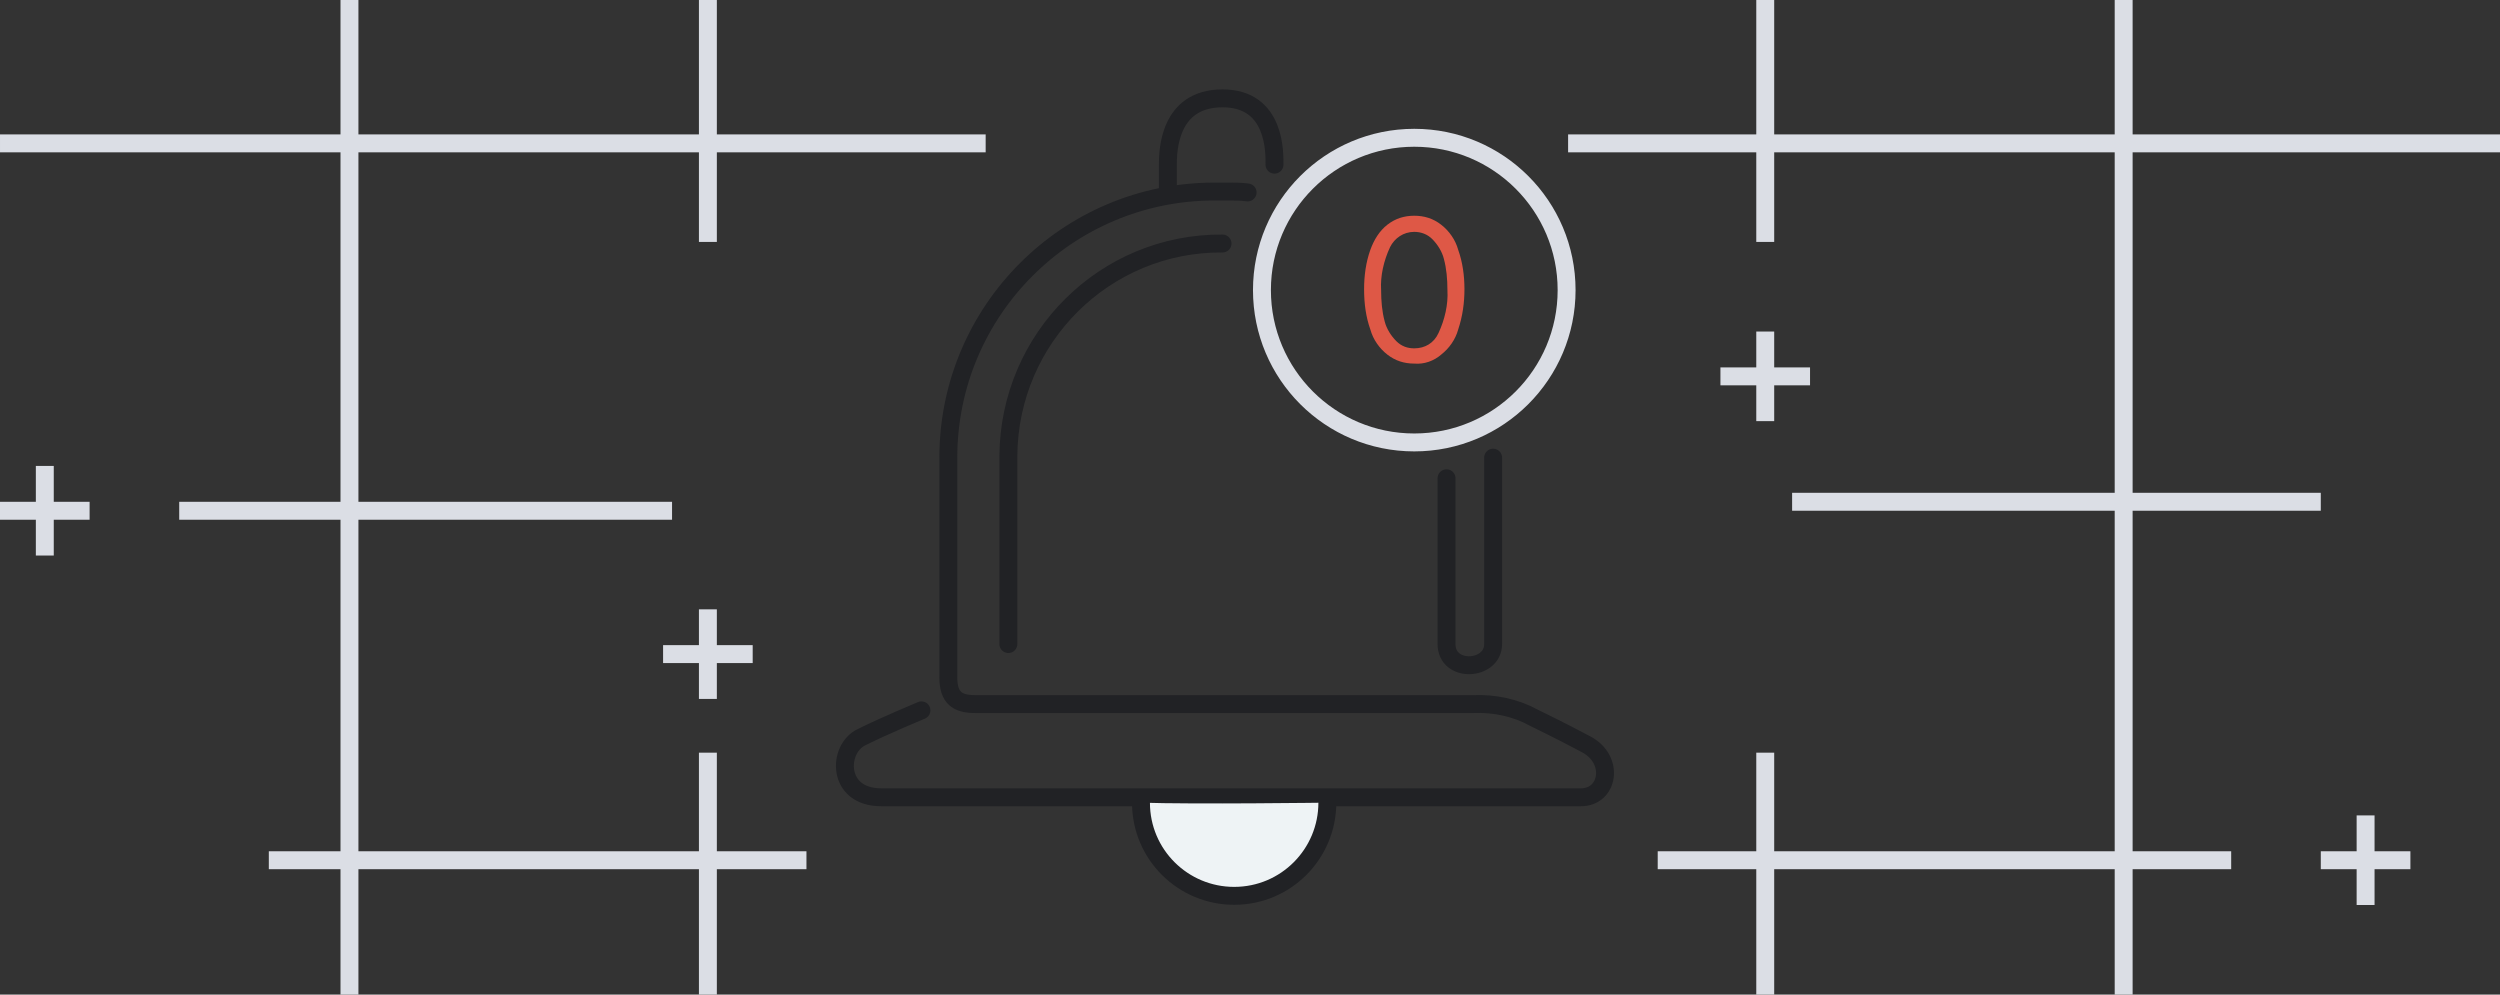 <svg version="1.1" id="Слой_1" xmlns="http://www.w3.org/2000/svg" x="0" y="0" viewBox="0 0 279 111" xml:space="preserve"><rect x="0" y="0" width="279" height="111" fill="#333333" stroke="none"/><style type="text/css">.st1{fill:none;stroke:#212225;stroke-width:2;stroke-linecap:round}</style><g id="images" transform="translate(-578 -684)"><path id="Прямоугольник_538_копия_4" d="M814 795v-14h-38v14h-2v-14h-11v-2h11v-11h2v11h38v-38h-36v-2h36v-38h-38v10h-2v-10h-21v-2h21v-15h2v15h38v-15h2v15h41v2h-41v38h21v2h-21v38h11v2h-11v14h-2zm-158 0v-14h-38v14h-2v-14h-8v-2h8v-37h-18v-2h18v-39h-38v-2h38v-15h2v15h38v-15h2v15h30v2h-30v10h-2v-10h-38v39h35v2h-35v37h38v-11h2v11h10v2h-10v14h-2zm185-10v-4h-4v-2h4v-4h2v4h4v2h-4v4h-2zm-185-23v-4h-4v-2h4v-4h2v4h4v2h-4v4h-2zm-74-16v-4h-4v-2h4v-4h2v4h4v2h-4v4h-2zm192-15v-4h-4v-2h4v-4h2v4h4v2h-4v4h-2z" fill="#dbdee5"/><g id="Сгруппировать_739" transform="translate(476.833 512.976)"><path id="Прямоугольник_1_копия" class="st1" d="M204 250.3s-4.1 1.7-6.7 3c-2.7 1.3-2.8 6.7 2.2 6.7h78.1c3.1 0 3.8-4.2.6-5.9s-4.3-2.2-5.9-3c-2-1.1-4.4-1.6-6.7-1.5H210c-2 0-3-.7-3-3v-24.5c0-16.4 13.3-29.7 29.7-29.7h1.5c.7 0 1.5 0 2.2.1m27.4 29.6v20.8c0 3-5.2 3.3-5.2 0v-18.5m-25-26.2c-13.1-.1-23.8 10.5-23.9 23.7v21"/><path id="Фигура_1" class="st1" d="M231.5 192.4v-3c0-1.5.1-7.4 6.1-7.4s5.8 6.2 5.8 7.4"/><circle id="Эллипс_1" cx="259" cy="203.4" r="17" fill="none" stroke="#dbdee5" stroke-width="2"/><path id="Контур_665" d="M259 211.6c-1.1 0-2.1-.3-3-1-.9-.7-1.6-1.7-1.9-2.8-.5-1.4-.7-2.9-.7-4.5 0-1.5.2-3 .7-4.4.4-1.1 1-2.1 1.9-2.8.9-.7 1.9-1 3-1s2.1.3 3 1c.9.7 1.6 1.7 1.9 2.8.5 1.4.7 2.9.7 4.4 0 1.5-.2 3-.7 4.5-.3 1.1-1 2.1-1.9 2.8-.8.7-1.9 1.1-3 1zm0-1.7c1.2 0 2.2-.6 2.7-1.7.7-1.5 1.1-3.2 1-4.8 0-1.2-.1-2.4-.4-3.5-.2-.8-.7-1.6-1.3-2.2-.5-.5-1.2-.8-2-.8-1.2 0-2.2.7-2.7 1.7-.7 1.5-1.1 3.2-1 4.8 0 1.2.1 2.4.4 3.5.2.8.7 1.6 1.3 2.2.6.6 1.3.8 2 .8z" fill="#de5846"/><path id="Эллипс_2" d="M249.3 260.6c0 5.7-4.6 10.4-10.4 10.4-5.7 0-10.4-4.6-10.4-10.4 5.8.2 20.8 0 20.8 0z" fill="#eef3f5"/><path id="Эллипс_2-2" class="st1" d="M249.3 260.6c0 5.7-4.6 10.4-10.4 10.4-5.7 0-10.4-4.6-10.4-10.4"/></g></g></svg>